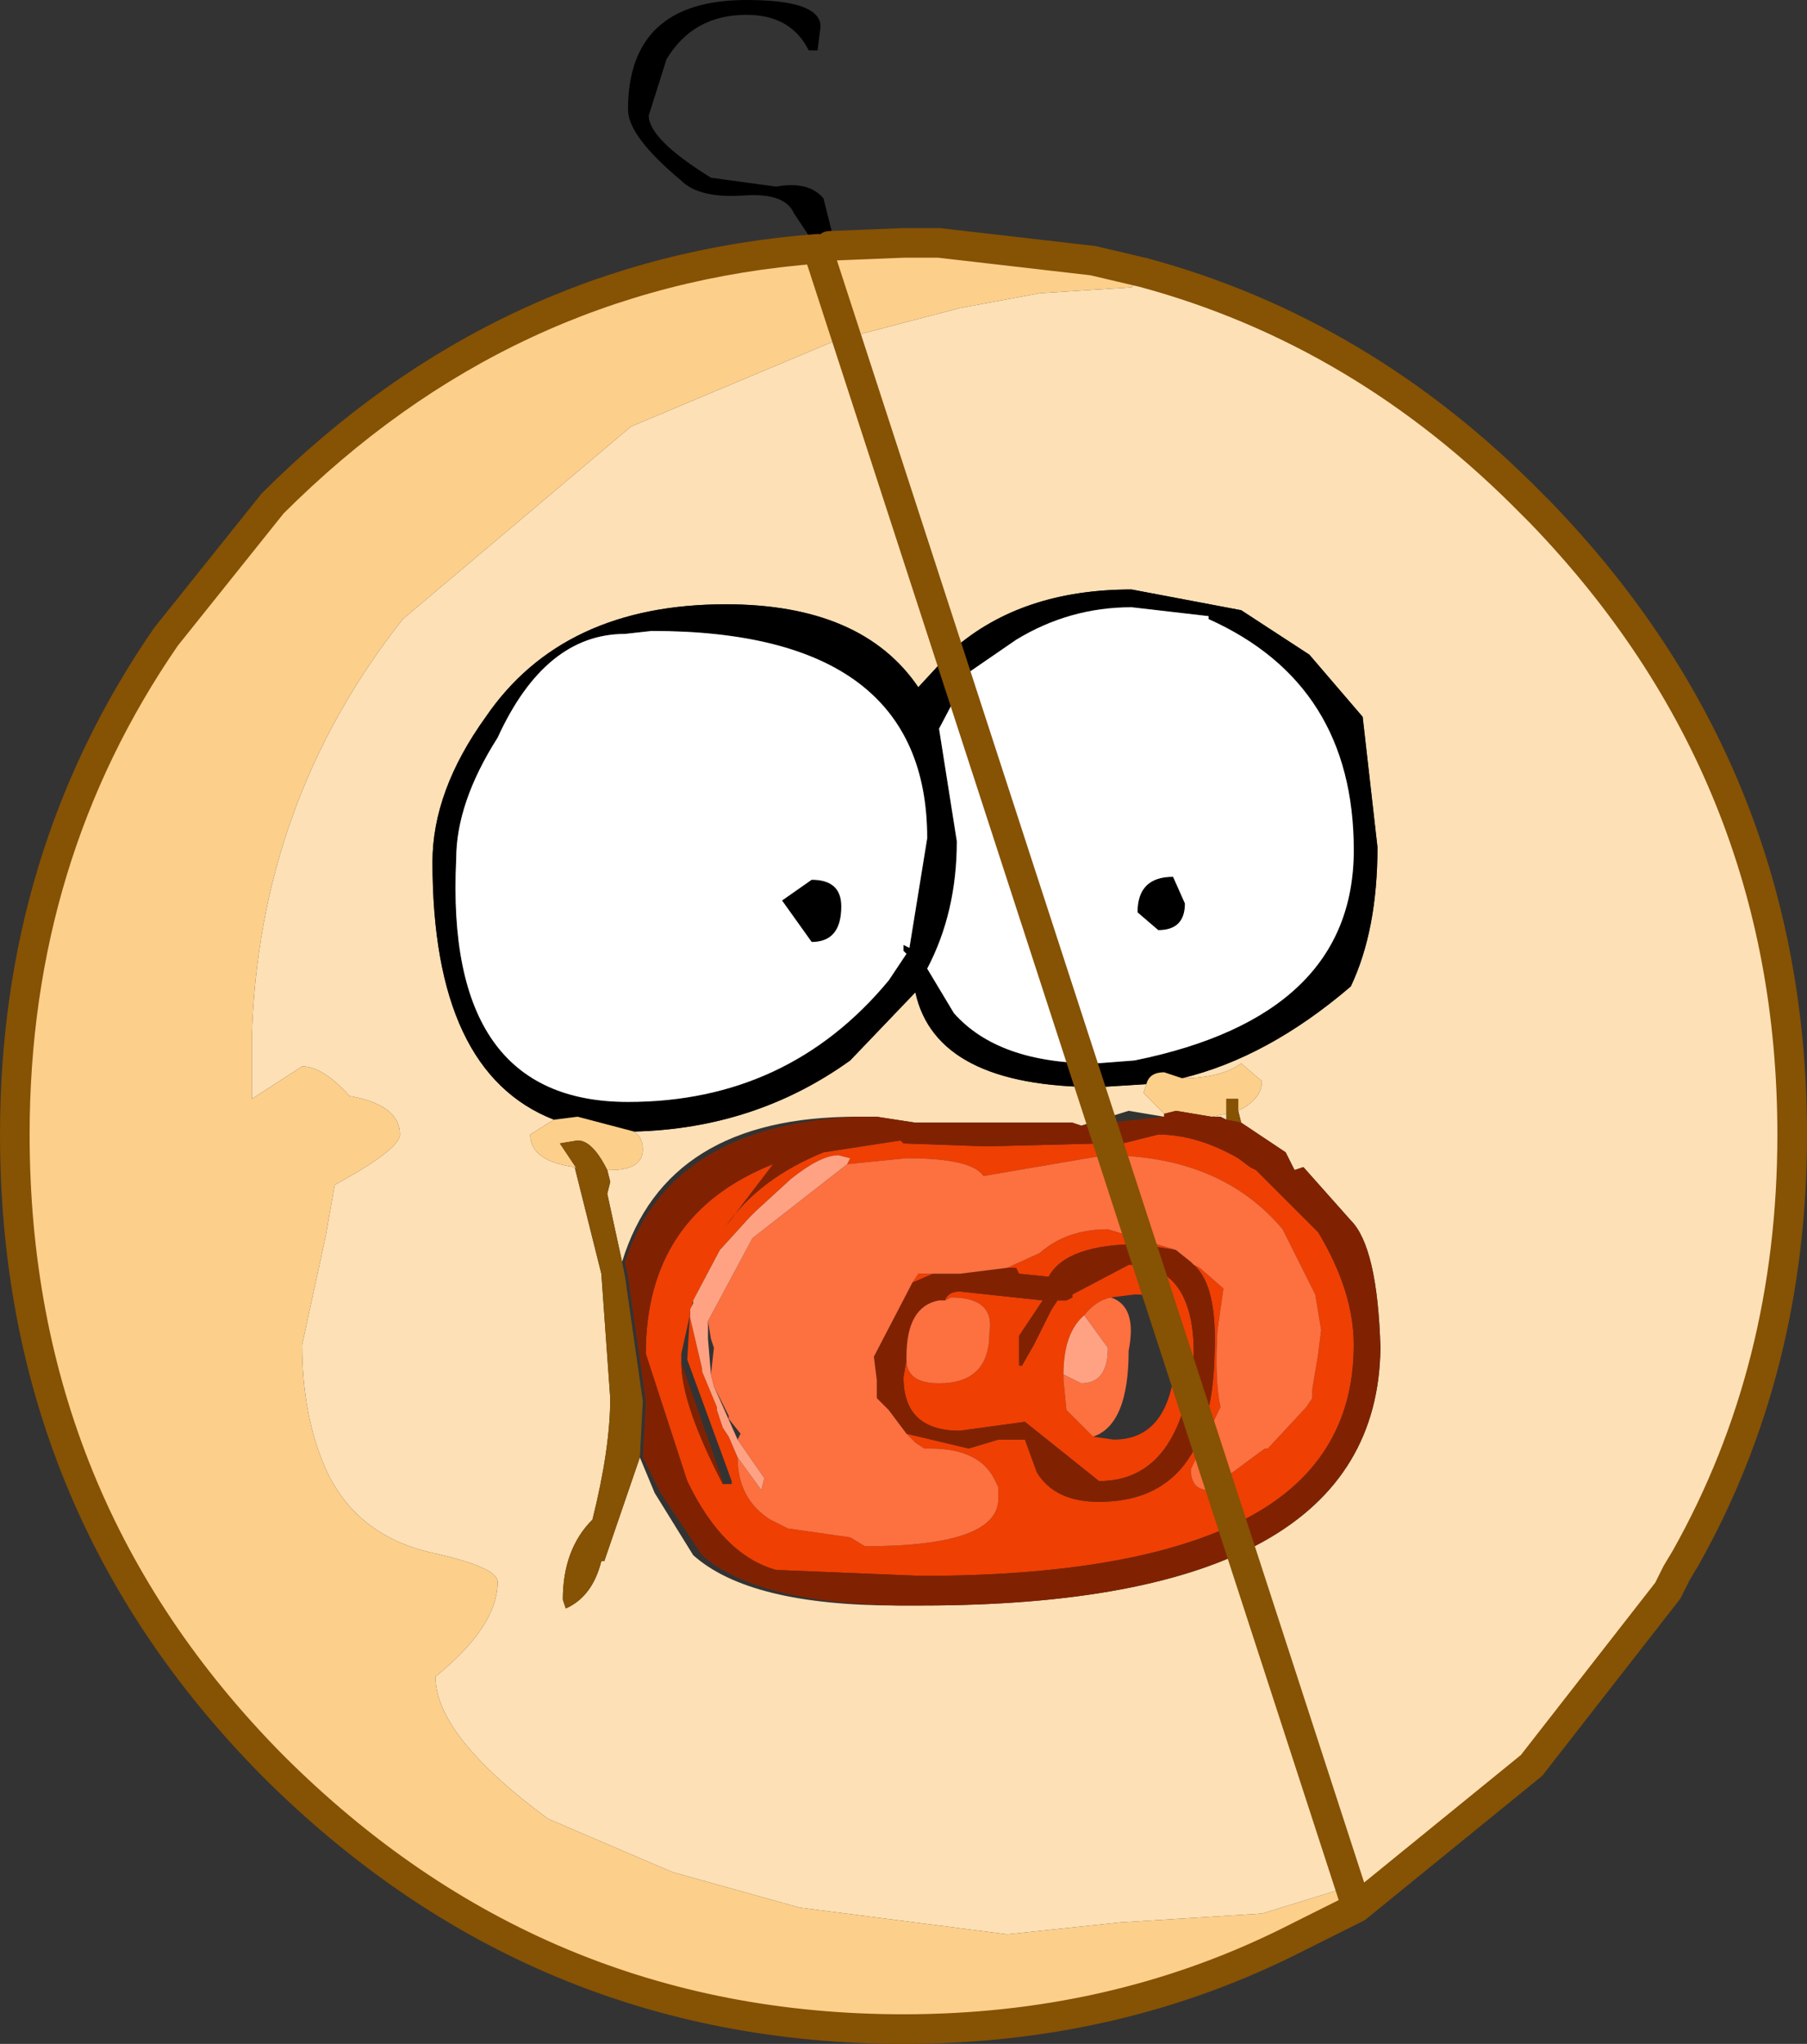 <?xml version="1.0" encoding="UTF-8" standalone="no"?>
<svg xmlns:xlink="http://www.w3.org/1999/xlink" height="34.5px" width="30.5px" xmlns="http://www.w3.org/2000/svg">
  <rect width="100%" height="100%" fill="#333333" stroke="none"/>
  <g transform="matrix(1.0, 0.0, 0.0, 1.0, 15.25, 19.1)">
    <path d="M7.65 13.1 L7.65 13.05 7.35 12.8 6.05 13.2 3.65 13.35 1.75 13.55 -1.75 13.1 -3.9 12.5 -6.0 11.6 Q-7.9 10.2 -7.9 9.2 -6.85 8.35 -6.85 7.6 -6.85 7.35 -8.0 7.1 -9.25 6.8 -9.75 5.7 -10.15 4.8 -10.15 3.6 L-9.75 1.75 -9.6 0.9 Q-8.5 0.3 -8.5 0.05 -8.5 -0.45 -9.35 -0.6 -9.8 -1.1 -10.15 -1.1 L-11.0 -0.55 -11.0 -1.55 Q-10.9 -5.55 -8.45 -8.65 L-4.6 -11.9 -1.15 -13.35 0.95 -13.9 2.3 -14.15 3.85 -14.25 4.05 -14.5 Q7.75 -13.5 10.6 -10.6 L10.75 -10.45 Q15.0 -6.05 15.0 0.05 15.0 4.0 13.2 7.2 L13.05 7.45 12.9 7.75 10.6 10.7 7.65 13.1 M4.7 -0.9 Q6.15 -1.25 7.55 -2.45 8.0 -3.4 8.0 -4.8 L7.75 -7.0 6.85 -8.05 5.7 -8.8 3.85 -9.15 Q2.0 -9.15 0.85 -8.15 L0.25 -7.5 Q-0.7 -8.9 -3.0 -8.9 -5.75 -8.9 -7.05 -7.0 -7.95 -5.75 -7.95 -4.55 -7.95 -1.0 -5.9 -0.2 L-6.3 0.05 Q-6.3 0.5 -5.55 0.6 L-5.1 2.4 -4.95 4.5 Q-4.95 5.35 -5.25 6.55 -5.75 7.05 -5.75 7.9 L-5.7 8.05 Q-5.25 7.85 -5.1 7.25 L-5.05 7.25 -4.45 5.5 -4.2 6.1 -3.55 7.15 Q-2.6 8.0 -0.1 8.0 L0.3 8.0 Q8.0 8.0 8.05 3.65 8.0 1.95 7.55 1.5 L6.75 0.6 6.6 0.65 6.45 0.35 5.7 -0.15 5.65 -0.35 Q6.05 -0.55 6.05 -0.85 L5.7 -1.15 Q5.35 -0.9 4.7 -0.9 M-4.55 0.0 Q-2.5 -0.05 -0.9 -1.2 L0.2 -2.35 Q0.55 -0.75 3.3 -0.75 L4.1 -0.8 4.05 -0.65 4.4 -0.3 4.4 -0.25 3.8 -0.35 3.0 -0.1 2.85 -0.15 0.2 -0.15 -0.45 -0.25 -0.7 -0.25 -0.8 -0.25 Q-4.0 -0.25 -4.75 2.2 L-5.0 1.05 -4.95 0.85 -5.0 0.65 -4.95 0.65 Q-4.4 0.65 -4.4 0.3 -4.4 0.1 -4.55 0.0 M5.2 -0.25 L5.45 -0.3 5.45 -0.2 5.35 -0.25 5.2 -0.25" fill="#fde0b5" fill-rule="evenodd" stroke="none"/>
    <path d="M-1.25 -14.95 L-1.4 -14.9 -1.45 -14.9 -1.85 -15.5 Q-2.0 -15.85 -2.7 -15.8 -3.45 -15.75 -3.75 -16.05 -4.65 -16.8 -4.65 -17.25 -4.65 -19.1 -2.65 -19.1 -1.4 -19.1 -1.4 -18.65 L-1.45 -18.25 -1.6 -18.25 Q-1.9 -18.85 -2.65 -18.85 -3.55 -18.85 -4.0 -18.1 L-4.3 -17.15 Q-4.3 -16.75 -3.25 -16.1 L-2.15 -15.95 Q-1.6 -16.05 -1.35 -15.75 L-1.2 -15.15 -1.25 -14.95 M5.15 -8.7 L3.85 -8.85 Q2.8 -8.85 1.9 -8.3 L1.1 -7.75 0.6 -6.8 0.9 -4.9 Q0.9 -3.7 0.4 -2.75 L0.85 -2.0 Q1.6 -1.15 3.25 -1.15 L3.9 -1.2 Q7.6 -1.95 7.6 -4.75 7.6 -7.55 5.15 -8.65 L5.15 -8.7 M-5.9 -0.2 Q-7.95 -1.0 -7.95 -4.55 -7.95 -5.75 -7.05 -7.0 -5.75 -8.9 -3.0 -8.9 -0.7 -8.9 0.25 -7.5 L0.85 -8.15 Q2.0 -9.15 3.85 -9.15 L5.7 -8.8 6.85 -8.05 7.75 -7.0 8.0 -4.8 Q8.0 -3.4 7.55 -2.45 6.15 -1.25 4.7 -0.9 L4.4 -1.0 Q4.15 -1.0 4.1 -0.8 L3.3 -0.75 Q0.55 -0.75 0.2 -2.35 L-0.9 -1.2 Q-2.5 -0.05 -4.55 0.0 L-5.5 -0.25 -5.9 -0.2 M4.55 -4.3 L4.75 -3.85 Q4.75 -3.4 4.3 -3.4 L3.95 -3.7 Q3.95 -4.3 4.55 -4.3 M0.1 -3.1 L0.4 -4.95 Q0.4 -8.45 -4.25 -8.45 L-4.7 -8.4 Q-6.05 -8.4 -6.85 -6.65 -7.55 -5.55 -7.55 -4.6 -7.75 -0.5 -4.65 -0.5 -1.95 -0.5 -0.25 -2.55 L0.05 -3.0 0.0 -3.05 0.0 -3.15 0.1 -3.1 M-1.05 -3.8 Q-1.05 -3.2 -1.55 -3.2 L-2.05 -3.9 -1.55 -4.25 Q-1.05 -4.25 -1.05 -3.8" fill="#000000" fill-rule="evenodd" stroke="none"/>
    <path d="M4.05 -14.5 L3.85 -14.25 2.3 -14.15 0.95 -13.9 -1.15 -13.35 -4.6 -11.9 -8.45 -8.65 Q-10.9 -5.55 -11.0 -1.55 L-11.0 -0.55 -10.15 -1.1 Q-9.8 -1.1 -9.35 -0.6 -8.5 -0.45 -8.5 0.05 -8.5 0.3 -9.6 0.9 L-9.75 1.75 -10.15 3.6 Q-10.15 4.8 -9.75 5.7 -9.25 6.8 -8.0 7.1 -6.85 7.35 -6.85 7.6 -6.85 8.35 -7.9 9.2 -7.9 10.2 -6.0 11.6 L-3.9 12.5 -1.75 13.1 1.75 13.55 3.65 13.35 6.05 13.2 7.35 12.8 7.65 13.05 7.65 13.1 6.45 13.7 Q3.5 15.15 0.0 15.15 -6.2 15.15 -10.65 10.7 -15.0 6.3 -15.0 0.05 -15.0 -4.65 -12.45 -8.35 L-10.65 -10.6 Q-6.75 -14.5 -1.45 -14.9 L-1.4 -14.9 -1.25 -14.95 0.0 -15.0 0.6 -15.0 3.2 -14.7 4.05 -14.5 M4.7 -0.9 Q5.35 -0.9 5.7 -1.15 L6.05 -0.85 Q6.05 -0.55 5.65 -0.35 L5.65 -0.55 5.45 -0.55 5.45 -0.3 5.2 -0.25 4.6 -0.35 4.4 -0.3 4.05 -0.65 4.1 -0.8 Q4.15 -1.0 4.4 -1.0 L4.7 -0.9 M-5.55 0.6 Q-6.3 0.5 -6.3 0.05 L-5.9 -0.2 -5.5 -0.25 -4.55 0.0 Q-4.4 0.1 -4.4 0.3 -4.4 0.65 -4.95 0.65 L-5.0 0.65 Q-5.25 0.15 -5.5 0.15 L-5.8 0.2 -5.5 0.65 -5.55 0.6" fill="#fccf8b" fill-rule="evenodd" stroke="none"/>
    <path d="M5.65 -0.35 L5.7 -0.15 5.45 -0.2 5.45 -0.3 5.45 -0.55 5.65 -0.55 5.65 -0.35 M-4.45 5.5 L-5.05 7.25 -5.1 7.25 Q-5.25 7.85 -5.7 8.05 L-5.75 7.9 Q-5.75 7.05 -5.25 6.55 -4.95 5.35 -4.95 4.5 L-5.1 2.4 -5.55 0.6 -5.5 0.65 -5.8 0.2 -5.5 0.15 Q-5.25 0.15 -5.0 0.65 L-4.95 0.85 -5.0 1.05 -4.75 2.2 -4.7 2.45 -4.4 4.55 -4.45 5.5" fill="#865204" fill-rule="evenodd" stroke="none"/>
    <path d="M5.15 -8.7 L5.15 -8.65 Q7.6 -7.55 7.6 -4.75 7.6 -1.95 3.9 -1.2 L3.25 -1.15 Q1.6 -1.15 0.85 -2.0 L0.4 -2.75 Q0.9 -3.7 0.9 -4.9 L0.6 -6.8 1.1 -7.75 1.9 -8.3 Q2.8 -8.85 3.85 -8.85 L5.15 -8.7 M0.1 -3.1 L0.0 -3.15 0.0 -3.05 0.05 -3.0 -0.25 -2.55 Q-1.95 -0.5 -4.65 -0.5 -7.75 -0.5 -7.55 -4.6 -7.55 -5.55 -6.85 -6.65 -6.05 -8.4 -4.7 -8.4 L-4.25 -8.45 Q0.4 -8.45 0.4 -4.95 L0.1 -3.1 M4.55 -4.3 Q3.95 -4.3 3.95 -3.7 L4.3 -3.4 Q4.75 -3.4 4.75 -3.85 L4.55 -4.3 M-1.05 -3.8 Q-1.05 -4.25 -1.55 -4.25 L-2.05 -3.9 -1.55 -3.2 Q-1.05 -3.2 -1.05 -3.8" fill="#ffffff" fill-rule="evenodd" stroke="none"/>
    <path d="M-0.95 0.55 L-0.9 0.45 -1.1 0.4 Q-1.4 0.4 -1.9 0.8 L-2.5 1.35 -2.6 1.45 -3.1 2.0 -3.55 2.85 -3.45 2.4 -3.75 3.75 -3.75 3.9 Q-3.75 4.6 -3.05 5.95 L-2.9 5.95 -2.9 5.9 -3.65 3.85 -3.6 3.0 -3.6 3.15 -3.4 4.0 -3.4 4.05 -3.15 4.65 -3.15 4.7 -3.1 4.85 -3.05 5.0 -2.95 5.15 -2.8 5.5 Q-2.8 6.2 -2.25 6.55 L-1.95 6.7 -0.9 6.85 -0.65 7.0 Q1.6 7.0 1.6 6.2 L1.6 6.1 1.6 6.0 1.55 5.9 Q1.3 5.35 0.45 5.35 L0.35 5.35 0.2 5.25 0.05 5.1 1.1 5.35 1.6 5.2 2.05 5.2 2.25 5.75 Q2.55 6.25 3.3 6.25 5.2 6.25 5.25 3.75 5.3 2.6 4.9 2.25 L5.0 2.3 5.4 2.65 5.3 3.35 Q5.25 4.2 5.35 4.65 L4.85 5.7 Q4.85 6.05 5.15 6.05 L6.1 5.35 6.15 5.35 6.8 4.65 6.9 4.5 6.9 4.35 7.0 3.75 7.05 3.35 6.95 2.75 6.4 1.65 Q5.35 0.4 3.4 0.4 L1.35 0.75 Q1.15 0.45 0.05 0.45 L-0.95 0.55 M-1.35 0.35 L-0.05 0.15 0.0 0.2 1.4 0.25 3.35 0.2 3.5 0.25 4.3 0.05 Q4.95 0.05 5.65 0.45 L5.85 0.6 5.95 0.65 7.0 1.7 Q7.6 2.7 7.6 3.6 7.6 5.6 5.75 6.55 3.9 7.5 0.3 7.5 L-2.15 7.4 Q-3.05 7.15 -3.65 5.9 L-4.35 3.75 Q-4.35 1.4 -2.2 0.55 L-3.0 1.6 Q-2.45 0.8 -1.35 0.35 M0.7 2.85 Q0.75 2.7 0.95 2.7 L2.35 2.85 1.95 3.45 1.95 3.95 2.0 3.95 2.2 3.6 2.5 3.0 2.6 2.85 2.75 2.85 2.85 2.8 2.85 2.75 3.8 2.25 Q4.9 2.25 4.9 3.75 4.7 5.9 3.3 5.9 L2.05 4.9 0.95 5.05 Q0.0 5.05 0.0 4.15 L0.05 3.85 Q0.05 4.25 0.6 4.25 1.45 4.25 1.45 3.4 1.55 2.8 0.8 2.8 L0.7 2.85 M4.6 2.0 L4.0 1.9 Q2.75 1.9 2.45 2.45 L1.95 2.4 1.9 2.3 1.75 2.3 2.3 2.05 Q2.75 1.65 3.45 1.65 L4.6 2.0 M0.5 2.4 L0.15 2.55 0.25 2.4 0.5 2.4 M3.2 5.15 L3.55 5.2 Q4.55 5.2 4.6 3.7 4.8 2.75 3.9 2.75 L3.5 2.8 Q3.25 2.85 3.05 3.1 2.7 3.4 2.7 4.1 L2.7 4.2 2.75 4.7 3.2 5.15" fill="#ef3f03" fill-rule="evenodd" stroke="none"/>
    <path d="M5.7 -0.15 L6.45 0.35 6.6 0.65 6.75 0.6 7.55 1.5 Q8.0 1.95 8.05 3.65 8.0 8.0 0.3 8.0 L-0.1 8.0 Q-2.5 7.95 -3.4 7.15 L-4.1 6.1 -4.4 5.5 -4.35 4.55 -4.65 2.45 -4.7 2.2 Q-3.95 -0.1 -0.8 -0.25 L-0.7 -0.25 -0.45 -0.25 0.2 -0.15 2.85 -0.15 3.0 -0.1 4.4 -0.25 4.4 -0.3 4.6 -0.35 5.2 -0.25 5.35 -0.25 5.45 -0.2 5.7 -0.15 M4.9 2.25 Q5.3 2.6 5.25 3.75 5.2 6.25 3.3 6.25 2.55 6.25 2.25 5.75 L2.05 5.2 1.6 5.2 1.1 5.35 0.05 5.1 -0.25 4.7 -0.45 4.5 -0.45 4.2 -0.5 3.8 0.15 2.55 0.5 2.4 0.7 2.4 0.95 2.4 1.75 2.3 1.9 2.3 1.95 2.4 2.45 2.45 Q2.75 1.9 4.0 1.9 L4.6 2.0 4.85 2.2 4.9 2.25 M-3.05 5.95 Q-3.75 4.6 -3.75 3.9 L-3.05 5.9 -3.05 5.95 M-1.35 0.35 Q-2.45 0.8 -3.0 1.6 L-2.2 0.55 Q-4.35 1.4 -4.35 3.75 L-3.65 5.9 Q-3.05 7.15 -2.15 7.4 L0.3 7.5 Q3.9 7.5 5.75 6.55 7.6 5.6 7.6 3.6 7.6 2.7 7.0 1.7 L5.95 0.65 5.85 0.6 5.65 0.45 Q4.95 0.05 4.3 0.05 L3.5 0.25 3.35 0.2 1.4 0.25 0.0 0.2 -0.05 0.15 -1.35 0.35 M0.05 3.85 L0.0 4.15 Q0.0 5.05 0.95 5.05 L2.05 4.9 3.3 5.9 Q4.7 5.9 4.9 3.75 4.9 2.25 3.8 2.25 L2.85 2.75 2.85 2.8 2.75 2.85 2.6 2.85 2.5 3.0 2.2 3.6 2.0 3.95 1.95 3.95 1.95 3.45 2.35 2.85 0.95 2.7 Q0.75 2.7 0.7 2.85 L0.65 2.85 0.6 2.85 Q0.05 2.95 0.05 3.8 L0.05 3.85" fill="#802202" fill-rule="evenodd" stroke="none"/>
    <path d="M-0.95 0.55 L0.05 0.45 Q1.15 0.45 1.35 0.75 L3.4 0.4 Q5.35 0.4 6.4 1.65 L6.95 2.75 7.05 3.35 7.0 3.75 6.9 4.35 6.9 4.5 6.8 4.65 6.15 5.35 6.1 5.35 5.15 6.05 Q4.85 6.05 4.85 5.7 L5.35 4.65 Q5.25 4.2 5.3 3.35 L5.4 2.65 5.0 2.3 4.9 2.25 4.85 2.2 4.6 2.0 3.45 1.65 Q2.75 1.65 2.3 2.05 L1.75 2.3 0.95 2.4 0.7 2.4 0.5 2.4 0.25 2.4 0.15 2.55 -0.5 3.8 -0.45 4.2 -0.45 4.5 -0.25 4.7 0.05 5.1 0.2 5.25 0.35 5.35 0.45 5.35 Q1.3 5.35 1.55 5.9 L1.6 6.0 1.6 6.1 1.6 6.2 Q1.6 7.0 -0.65 7.0 L-0.9 6.85 -1.95 6.7 -2.25 6.55 Q-2.8 6.2 -2.8 5.5 L-2.4 6.05 -2.35 5.85 -2.8 5.2 -2.75 5.1 -2.95 4.85 -2.95 4.8 -3.2 4.3 -3.25 4.1 -3.2 3.65 -3.25 3.5 -3.3 3.2 -2.55 1.8 -0.95 0.55 M0.7 2.85 L0.8 2.8 Q1.55 2.8 1.45 3.4 1.45 4.25 0.6 4.25 0.05 4.25 0.05 3.85 L0.05 3.8 Q0.05 2.95 0.6 2.85 L0.65 2.85 0.7 2.85 M3.2 5.15 L2.75 4.7 2.7 4.2 2.7 4.1 3.0 4.25 Q3.45 4.25 3.45 3.65 L3.05 3.1 Q3.25 2.85 3.5 2.8 3.95 2.95 3.8 3.7 3.8 4.95 3.2 5.15" fill="#fd7040" fill-rule="evenodd" stroke="none"/>
    <path d="M-3.55 2.85 L-3.1 2.0 -2.6 1.45 -2.5 1.35 -1.9 0.8 Q-1.4 0.4 -1.1 0.4 L-0.9 0.45 -0.95 0.55 -2.55 1.8 -3.3 3.2 -3.3 3.5 -3.25 4.1 -3.2 4.3 -2.8 5.2 -2.35 5.85 -2.4 6.05 -2.8 5.5 -2.95 5.15 -3.05 5.0 -3.1 4.85 -3.15 4.7 -3.15 4.65 -3.4 4.05 -3.4 4.0 -3.6 3.15 -3.6 3.0 -3.55 2.9 -3.55 2.85 M2.7 4.1 Q2.7 3.4 3.05 3.1 L3.45 3.65 Q3.45 4.25 3.0 4.25 L2.7 4.1" fill="#fea283" fill-rule="evenodd" stroke="none"/>
    <path d="M7.65 13.1 L10.6 10.7 12.9 7.75 13.05 7.45 13.2 7.2 Q15.0 4.0 15.0 0.05 15.0 -6.05 10.75 -10.45 L10.6 -10.6 Q7.75 -13.5 4.05 -14.5 L3.2 -14.7 0.6 -15.0 0.0 -15.0 -1.25 -14.95 M-1.45 -14.9 Q-6.75 -14.5 -10.65 -10.6 L-12.45 -8.35 Q-15.0 -4.65 -15.0 0.05 -15.0 6.3 -10.65 10.7 -6.2 15.15 0.0 15.15 3.5 15.15 6.45 13.7 L7.65 13.1 Z" fill="none" stroke="#865204" stroke-linecap="round" stroke-linejoin="round" stroke-width="0.5"/>
  </g>
</svg>
